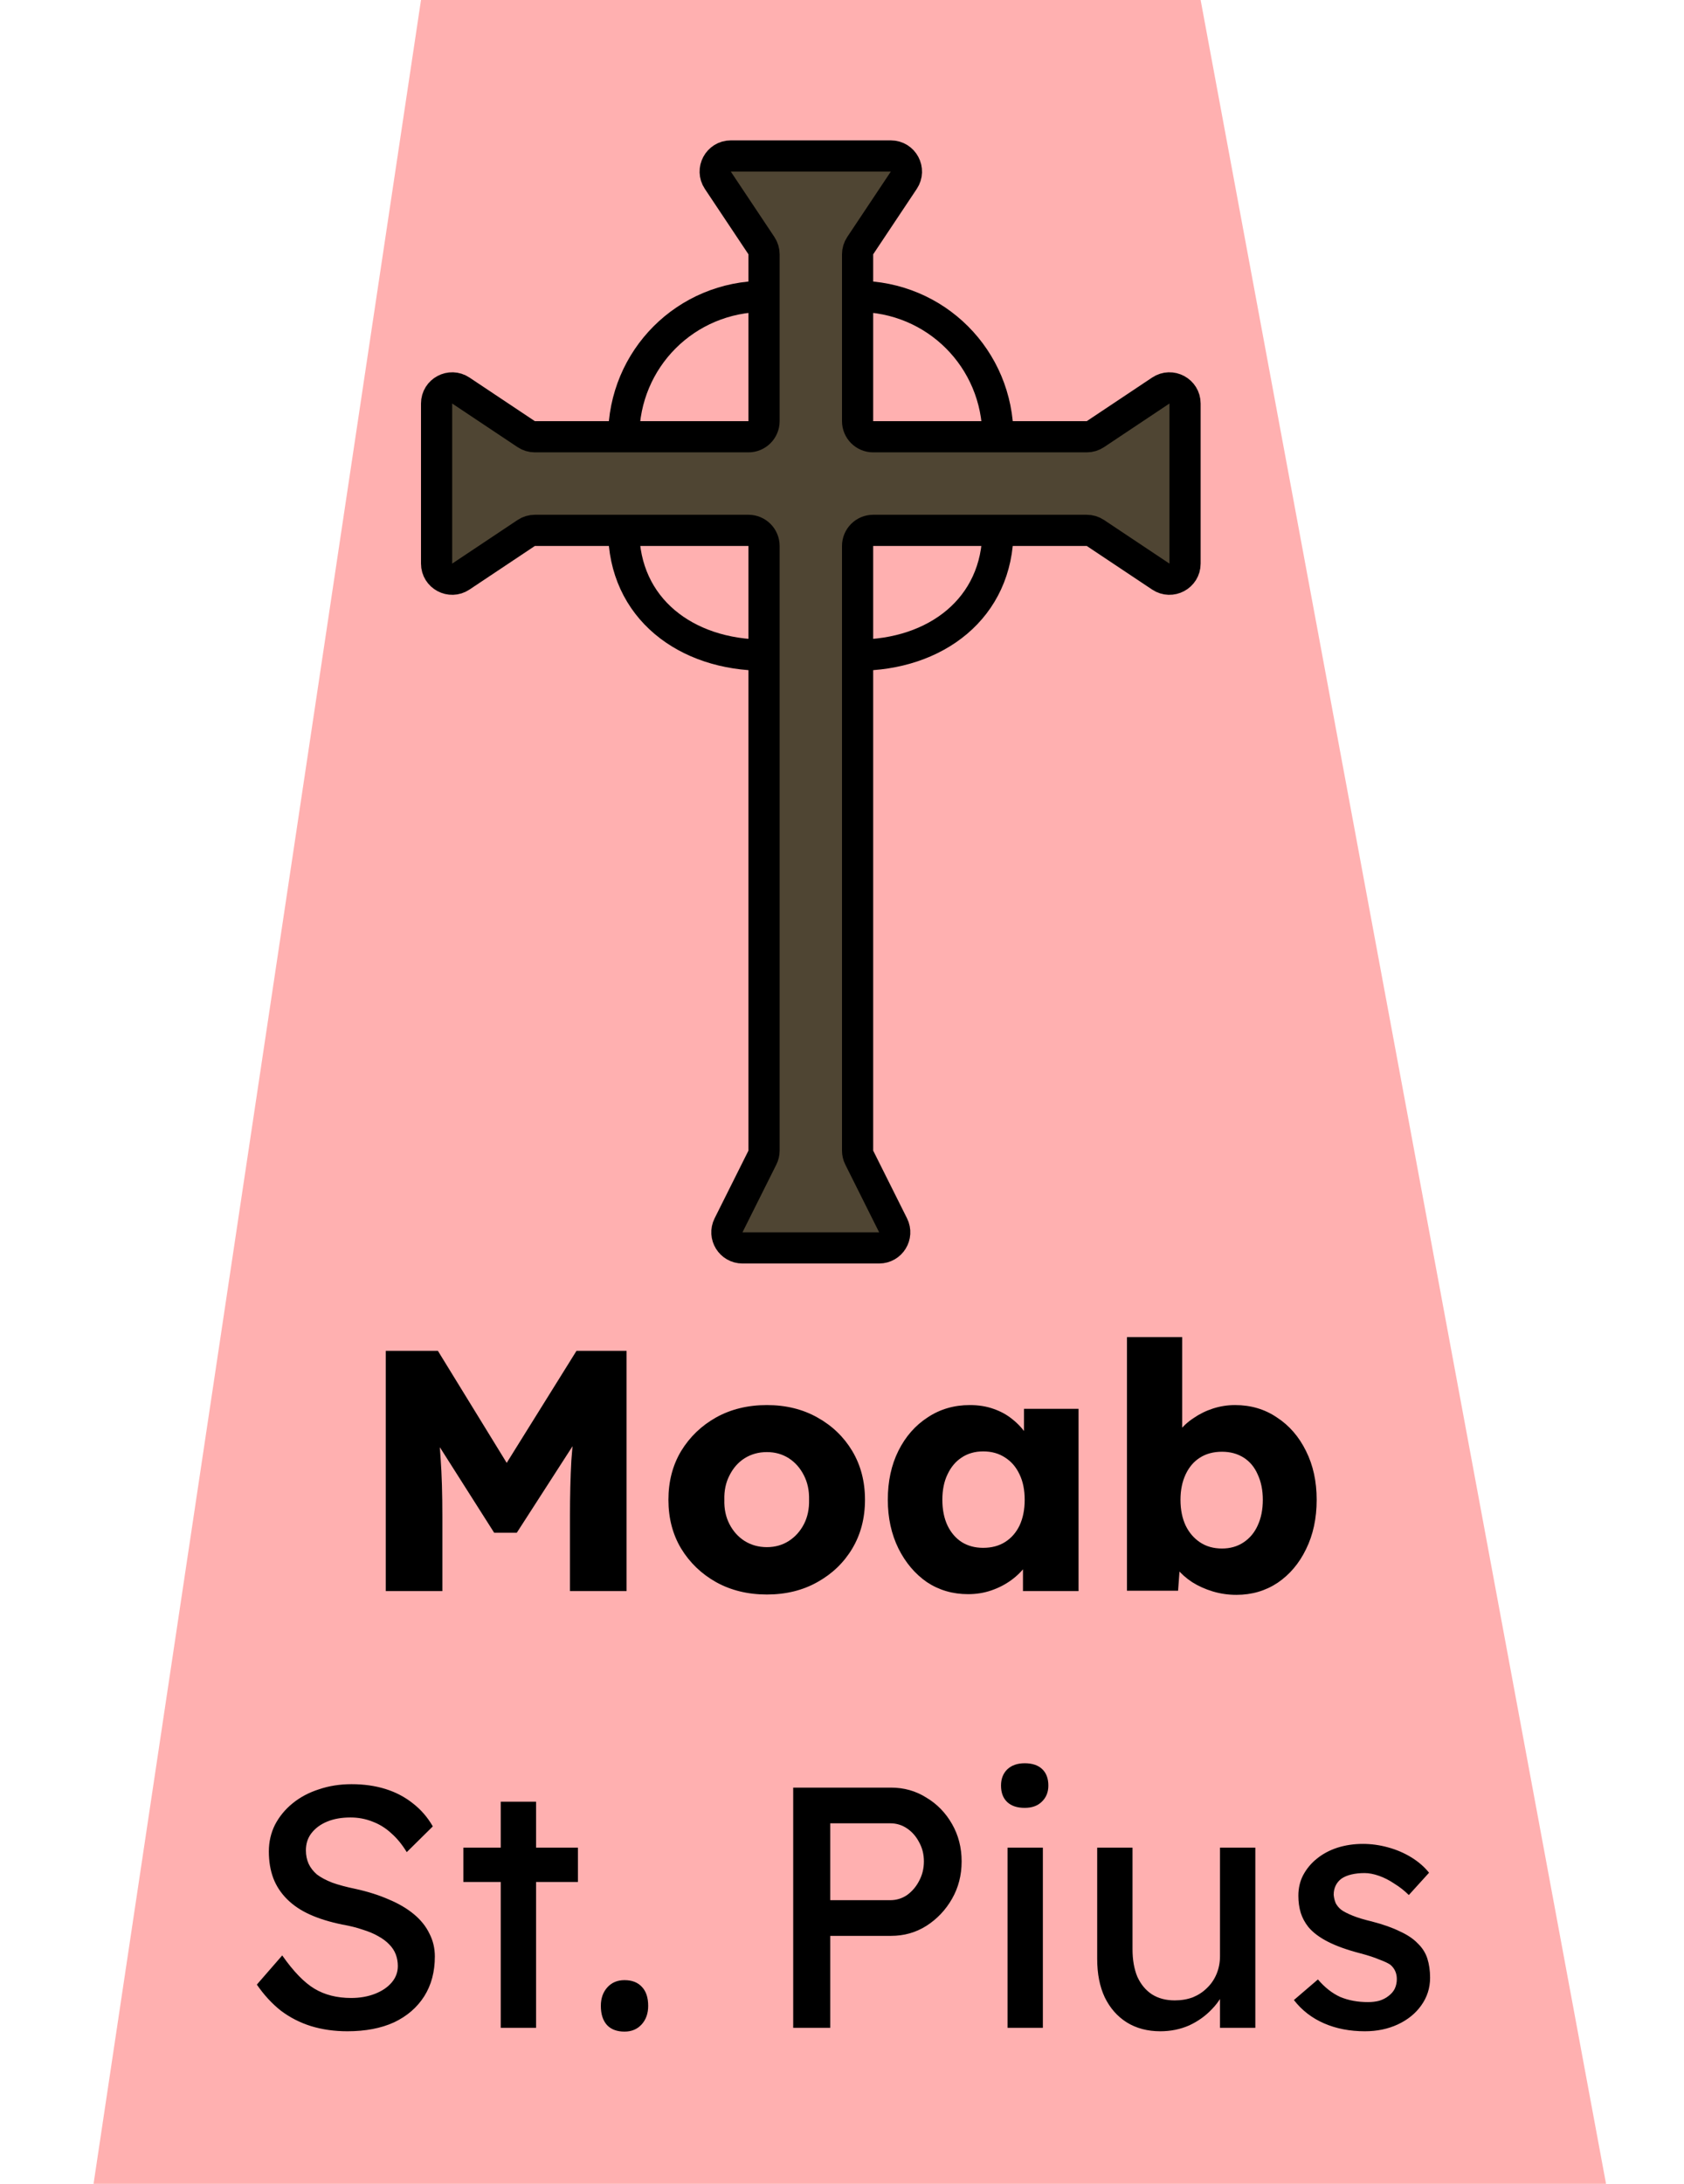<svg width="54" height="70" viewBox="0 0 54 70" fill="none" xmlns="http://www.w3.org/2000/svg">
<path d="M13.5 0H38.5L51.5 70H3L13.5 0Z" fill="#FF0000" fill-opacity="0.31"/>
<path d="M28.566 5H23.434C23.035 5 22.797 5.445 23.018 5.777L24.416 7.874C24.471 7.956 24.5 8.053 24.5 8.151V9.5V13.5C24.5 13.776 24.276 14 24 14H20H17.151C17.053 14 16.956 13.971 16.874 13.916L14.777 12.518C14.445 12.297 14 12.535 14 12.934V18.066C14 18.465 14.445 18.703 14.777 18.482L16.874 17.084C16.956 17.029 17.053 17 17.151 17H20H24C24.276 17 24.5 17.224 24.5 17.5V21V36.882C24.5 36.96 24.482 37.036 24.447 37.106L23.362 39.276C23.196 39.609 23.437 40 23.809 40H28.191C28.563 40 28.804 39.609 28.638 39.276L27.553 37.106C27.518 37.036 27.5 36.96 27.5 36.882V21V17.5C27.5 17.224 27.724 17 28 17H32H34.849C34.947 17 35.044 17.029 35.126 17.084L37.223 18.482C37.555 18.703 38 18.465 38 18.066V12.934C38 12.535 37.555 12.297 37.223 12.518L35.126 13.916C35.044 13.971 34.947 14 34.849 14H32H28C27.724 14 27.5 13.776 27.5 13.5V9.5V8.151C27.5 8.053 27.529 7.956 27.584 7.874L28.982 5.777C29.203 5.445 28.965 5 28.566 5Z" fill="#4F4533"/>
<path d="M24.5 9.5V13.5C24.5 13.776 24.276 14 24 14H20M24.5 9.5V8.151C24.5 8.053 24.471 7.956 24.416 7.874L23.018 5.777C22.797 5.445 23.035 5 23.434 5H28.566C28.965 5 29.203 5.445 28.982 5.777L27.584 7.874C27.529 7.956 27.5 8.053 27.5 8.151V9.5M24.5 9.5C22 9.5 20 11.5 20 14M20 14H17.151C17.053 14 16.956 13.971 16.874 13.916L14.777 12.518C14.445 12.297 14 12.535 14 12.934V18.066C14 18.465 14.445 18.703 14.777 18.482L16.874 17.084C16.956 17.029 17.053 17 17.151 17H20M27.5 9.5V13.5C27.5 13.776 27.724 14 28 14H32M27.5 9.5C30 9.5 32 11.5 32 14M32 14H34.849C34.947 14 35.044 13.971 35.126 13.916L37.223 12.518C37.555 12.297 38 12.535 38 12.934V18.066C38 18.465 37.555 18.703 37.223 18.482L35.126 17.084C35.044 17.029 34.947 17 34.849 17H32M32 17H28C27.724 17 27.5 17.224 27.5 17.5V21M32 17C32 19.5 30 21 27.5 21M27.5 21V36.882C27.5 36.96 27.518 37.036 27.553 37.106L28.638 39.276C28.804 39.609 28.563 40 28.191 40H23.809C23.437 40 23.196 39.609 23.362 39.276L24.447 37.106C24.482 37.036 24.5 36.96 24.5 36.882V21M24.5 21V17.5C24.5 17.224 24.276 17 24 17H20M24.5 21C22 21 20 19.5 20 17" stroke="black"/>
<path d="M12.37 51V43.3H14.042L16.847 47.865L15.648 47.854L18.486 43.3H20.092V51H18.277V48.602C18.277 47.942 18.292 47.348 18.321 46.82C18.358 46.292 18.417 45.768 18.497 45.247L18.706 45.819L16.572 49.13H15.846L13.756 45.841L13.965 45.247C14.046 45.738 14.101 46.244 14.13 46.765C14.167 47.278 14.185 47.891 14.185 48.602V51H12.37ZM24.591 51.11C23.982 51.11 23.439 50.978 22.963 50.714C22.493 50.45 22.119 50.091 21.841 49.636C21.569 49.181 21.434 48.661 21.434 48.074C21.434 47.487 21.569 46.967 21.841 46.512C22.119 46.057 22.493 45.698 22.963 45.434C23.439 45.17 23.982 45.038 24.591 45.038C25.199 45.038 25.738 45.17 26.208 45.434C26.684 45.698 27.058 46.057 27.33 46.512C27.601 46.967 27.737 47.487 27.737 48.074C27.737 48.661 27.601 49.181 27.33 49.636C27.058 50.091 26.684 50.45 26.208 50.714C25.738 50.978 25.199 51.11 24.591 51.11ZM24.591 49.592C24.855 49.592 25.089 49.526 25.295 49.394C25.5 49.262 25.661 49.082 25.779 48.855C25.896 48.628 25.951 48.367 25.944 48.074C25.951 47.781 25.896 47.52 25.779 47.293C25.661 47.058 25.5 46.875 25.295 46.743C25.089 46.611 24.855 46.545 24.591 46.545C24.327 46.545 24.088 46.611 23.876 46.743C23.67 46.875 23.509 47.058 23.392 47.293C23.274 47.52 23.219 47.781 23.227 48.074C23.219 48.367 23.274 48.628 23.392 48.855C23.509 49.082 23.67 49.262 23.876 49.394C24.088 49.526 24.327 49.592 24.591 49.592ZM31.043 51.099C30.552 51.099 30.112 50.971 29.723 50.714C29.342 50.45 29.038 50.091 28.81 49.636C28.583 49.174 28.469 48.653 28.469 48.074C28.469 47.48 28.583 46.956 28.81 46.501C29.038 46.046 29.349 45.691 29.745 45.434C30.141 45.17 30.592 45.038 31.098 45.038C31.377 45.038 31.63 45.078 31.857 45.159C32.092 45.24 32.297 45.353 32.473 45.5C32.649 45.639 32.8 45.804 32.924 45.995C33.049 46.178 33.141 46.376 33.199 46.589L32.836 46.545V45.159H34.585V51H32.803V49.592L33.199 49.581C33.141 49.786 33.045 49.981 32.913 50.164C32.781 50.347 32.62 50.509 32.429 50.648C32.239 50.787 32.026 50.897 31.791 50.978C31.557 51.059 31.307 51.099 31.043 51.099ZM31.527 49.614C31.799 49.614 32.033 49.552 32.231 49.427C32.429 49.302 32.583 49.126 32.693 48.899C32.803 48.664 32.858 48.389 32.858 48.074C32.858 47.759 32.803 47.487 32.693 47.26C32.583 47.025 32.429 46.846 32.231 46.721C32.033 46.589 31.799 46.523 31.527 46.523C31.263 46.523 31.032 46.589 30.834 46.721C30.644 46.846 30.493 47.025 30.383 47.26C30.273 47.487 30.218 47.759 30.218 48.074C30.218 48.389 30.273 48.664 30.383 48.899C30.493 49.126 30.644 49.302 30.834 49.427C31.032 49.552 31.263 49.614 31.527 49.614ZM39.647 51.121C39.383 51.121 39.13 51.084 38.888 51.011C38.646 50.938 38.426 50.839 38.228 50.714C38.038 50.589 37.876 50.446 37.744 50.285C37.62 50.116 37.535 49.944 37.491 49.768L37.876 49.636L37.777 50.989H36.138V42.86H37.909V46.556L37.546 46.424C37.59 46.233 37.675 46.057 37.799 45.896C37.924 45.727 38.082 45.581 38.272 45.456C38.463 45.324 38.672 45.221 38.899 45.148C39.127 45.075 39.361 45.038 39.603 45.038C40.109 45.038 40.557 45.17 40.945 45.434C41.341 45.691 41.653 46.05 41.88 46.512C42.108 46.967 42.221 47.487 42.221 48.074C42.221 48.668 42.108 49.196 41.88 49.658C41.66 50.113 41.356 50.472 40.967 50.736C40.579 50.993 40.139 51.121 39.647 51.121ZM39.185 49.636C39.449 49.636 39.68 49.57 39.878 49.438C40.076 49.306 40.227 49.126 40.329 48.899C40.439 48.664 40.494 48.389 40.494 48.074C40.494 47.766 40.439 47.495 40.329 47.26C40.227 47.025 40.076 46.846 39.878 46.721C39.68 46.596 39.449 46.534 39.185 46.534C38.914 46.534 38.679 46.596 38.481 46.721C38.283 46.846 38.129 47.025 38.019 47.26C37.909 47.495 37.854 47.766 37.854 48.074C37.854 48.389 37.909 48.664 38.019 48.899C38.129 49.126 38.283 49.306 38.481 49.438C38.679 49.57 38.914 49.636 39.185 49.636ZM11.139 65.11C10.722 65.11 10.333 65.055 9.974 64.945C9.622 64.835 9.299 64.67 9.006 64.45C8.72 64.223 8.463 63.944 8.236 63.614L9.05 62.679C9.409 63.192 9.754 63.548 10.084 63.746C10.414 63.944 10.806 64.043 11.261 64.043C11.539 64.043 11.792 63.999 12.02 63.911C12.247 63.823 12.427 63.702 12.559 63.548C12.691 63.394 12.757 63.218 12.757 63.02C12.757 62.888 12.735 62.763 12.691 62.646C12.646 62.529 12.577 62.422 12.482 62.327C12.393 62.232 12.276 62.144 12.13 62.063C11.99 61.982 11.825 61.913 11.634 61.854C11.444 61.788 11.224 61.733 10.975 61.689C10.579 61.608 10.234 61.502 9.941 61.37C9.647 61.238 9.402 61.073 9.204 60.875C9.006 60.677 8.859 60.453 8.764 60.204C8.668 59.947 8.621 59.661 8.621 59.346C8.621 59.038 8.687 58.752 8.819 58.488C8.958 58.224 9.145 57.997 9.38 57.806C9.622 57.608 9.904 57.458 10.226 57.355C10.549 57.245 10.898 57.19 11.271 57.19C11.668 57.19 12.03 57.241 12.361 57.344C12.691 57.447 12.984 57.601 13.241 57.806C13.497 58.004 13.71 58.25 13.879 58.543L13.043 59.368C12.896 59.126 12.731 58.924 12.547 58.763C12.364 58.594 12.162 58.47 11.943 58.389C11.723 58.301 11.488 58.257 11.239 58.257C10.953 58.257 10.703 58.301 10.491 58.389C10.278 58.477 10.109 58.602 9.985 58.763C9.867 58.917 9.809 59.1 9.809 59.313C9.809 59.467 9.838 59.61 9.897 59.742C9.955 59.867 10.043 59.98 10.161 60.083C10.285 60.178 10.45 60.266 10.655 60.347C10.861 60.42 11.107 60.486 11.393 60.545C11.796 60.633 12.155 60.747 12.47 60.886C12.786 61.018 13.053 61.176 13.274 61.359C13.493 61.542 13.659 61.748 13.768 61.975C13.886 62.202 13.944 62.448 13.944 62.712C13.944 63.203 13.831 63.629 13.604 63.988C13.376 64.347 13.053 64.626 12.636 64.824C12.217 65.015 11.719 65.11 11.139 65.11ZM16.057 65V57.751H17.19V65H16.057ZM14.858 60.325V59.225H18.532V60.325H14.858ZM20.026 65.121C19.784 65.121 19.596 65.051 19.465 64.912C19.332 64.765 19.267 64.56 19.267 64.296C19.267 64.054 19.336 63.856 19.476 63.702C19.615 63.548 19.798 63.471 20.026 63.471C20.267 63.471 20.454 63.544 20.587 63.691C20.718 63.83 20.785 64.032 20.785 64.296C20.785 64.538 20.715 64.736 20.576 64.89C20.436 65.044 20.253 65.121 20.026 65.121ZM25.435 65V57.3H28.57C28.988 57.3 29.366 57.406 29.703 57.619C30.048 57.824 30.323 58.107 30.528 58.466C30.734 58.825 30.836 59.225 30.836 59.665C30.836 60.105 30.734 60.505 30.528 60.864C30.323 61.223 30.048 61.513 29.703 61.733C29.366 61.946 28.988 62.052 28.57 62.052H26.623V65H25.435ZM26.623 60.908H28.548C28.746 60.908 28.926 60.853 29.087 60.743C29.249 60.626 29.377 60.475 29.472 60.292C29.575 60.101 29.626 59.892 29.626 59.665C29.626 59.438 29.575 59.232 29.472 59.049C29.377 58.866 29.249 58.719 29.087 58.609C28.926 58.499 28.746 58.444 28.548 58.444H26.623V60.908ZM32.308 65V59.225H33.441V65H32.308ZM32.858 57.949C32.616 57.949 32.429 57.887 32.297 57.762C32.165 57.637 32.099 57.461 32.099 57.234C32.099 57.021 32.165 56.849 32.297 56.717C32.436 56.585 32.623 56.519 32.858 56.519C33.1 56.519 33.287 56.581 33.419 56.706C33.551 56.831 33.617 57.007 33.617 57.234C33.617 57.447 33.547 57.619 33.408 57.751C33.276 57.883 33.093 57.949 32.858 57.949ZM37.207 65.11C36.796 65.11 36.437 65.015 36.129 64.824C35.828 64.633 35.593 64.366 35.425 64.021C35.263 63.676 35.183 63.266 35.183 62.789V59.225H36.316V62.481C36.316 62.818 36.367 63.112 36.47 63.361C36.58 63.603 36.734 63.79 36.932 63.922C37.137 64.054 37.383 64.12 37.669 64.12C37.881 64.12 38.076 64.087 38.252 64.021C38.428 63.948 38.578 63.849 38.703 63.724C38.835 63.599 38.937 63.449 39.011 63.273C39.084 63.097 39.121 62.906 39.121 62.701V59.225H40.254V65H39.121V63.79L39.319 63.658C39.231 63.929 39.08 64.175 38.868 64.395C38.662 64.615 38.417 64.791 38.131 64.923C37.845 65.048 37.537 65.11 37.207 65.11ZM43.768 65.11C43.284 65.11 42.847 65.026 42.459 64.857C42.07 64.688 41.747 64.439 41.491 64.109L42.261 63.449C42.481 63.706 42.719 63.893 42.976 64.01C43.24 64.12 43.537 64.175 43.867 64.175C43.999 64.175 44.12 64.16 44.23 64.131C44.347 64.094 44.446 64.043 44.527 63.977C44.615 63.911 44.681 63.834 44.725 63.746C44.769 63.651 44.791 63.548 44.791 63.438C44.791 63.247 44.721 63.093 44.582 62.976C44.508 62.925 44.391 62.87 44.23 62.811C44.076 62.745 43.874 62.679 43.625 62.613C43.199 62.503 42.851 62.378 42.58 62.239C42.308 62.1 42.099 61.942 41.953 61.766C41.843 61.627 41.762 61.476 41.711 61.315C41.659 61.146 41.634 60.963 41.634 60.765C41.634 60.523 41.685 60.303 41.788 60.105C41.898 59.9 42.044 59.724 42.228 59.577C42.418 59.423 42.638 59.306 42.888 59.225C43.144 59.144 43.416 59.104 43.702 59.104C43.973 59.104 44.241 59.141 44.505 59.214C44.776 59.287 45.025 59.394 45.253 59.533C45.48 59.672 45.671 59.837 45.825 60.028L45.176 60.743C45.036 60.604 44.882 60.483 44.714 60.38C44.552 60.27 44.387 60.186 44.219 60.127C44.05 60.068 43.896 60.039 43.757 60.039C43.603 60.039 43.463 60.054 43.339 60.083C43.214 60.112 43.108 60.156 43.02 60.215C42.939 60.274 42.877 60.347 42.833 60.435C42.789 60.523 42.767 60.622 42.767 60.732C42.774 60.827 42.796 60.919 42.833 61.007C42.877 61.088 42.935 61.157 43.009 61.216C43.089 61.275 43.21 61.337 43.372 61.403C43.533 61.469 43.738 61.531 43.988 61.59C44.354 61.685 44.655 61.792 44.89 61.909C45.132 62.019 45.322 62.147 45.462 62.294C45.608 62.433 45.711 62.595 45.77 62.778C45.828 62.961 45.858 63.167 45.858 63.394C45.858 63.724 45.762 64.021 45.572 64.285C45.388 64.542 45.139 64.743 44.824 64.89C44.508 65.037 44.156 65.11 43.768 65.11Z" fill="black"/>
</svg>
